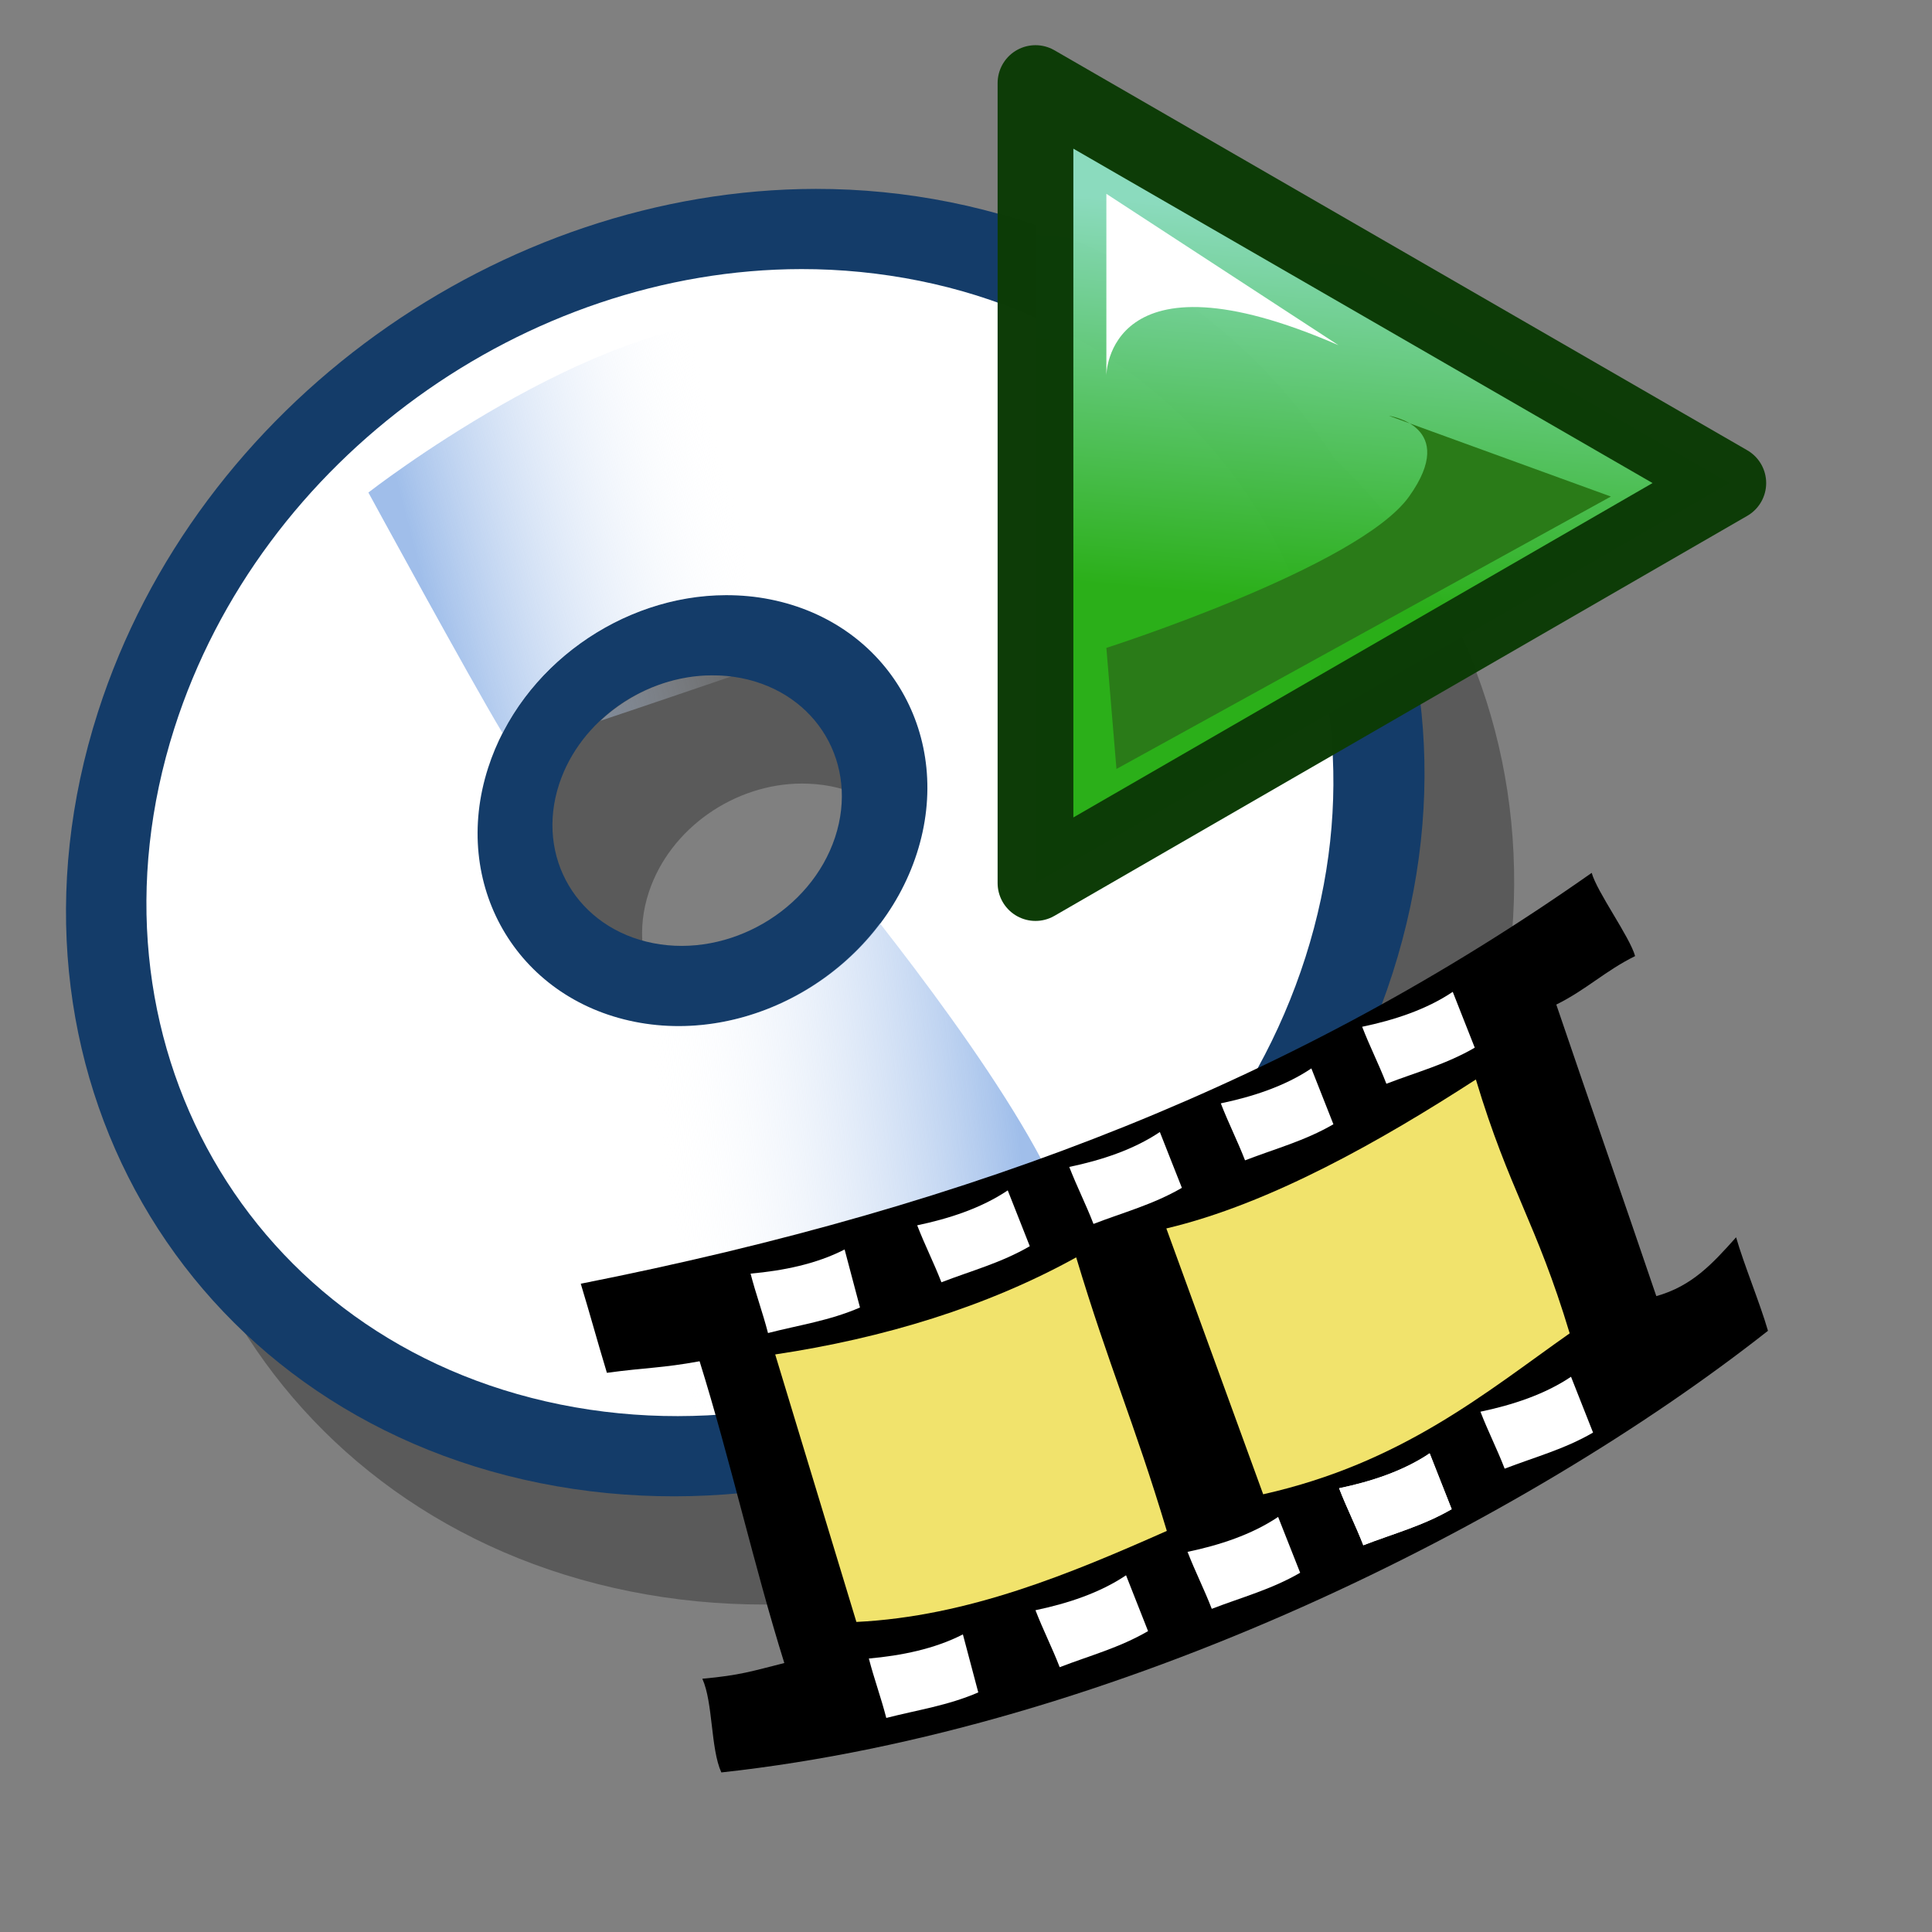 <?xml version="1.0" encoding="UTF-8" standalone="no"?>
<!-- Created with Sodipodi ("http://www.sodipodi.com/") -->
<svg
   xmlns:dc="http://purl.org/dc/elements/1.1/"
   xmlns:cc="http://creativecommons.org/ns#"
   xmlns:rdf="http://www.w3.org/1999/02/22-rdf-syntax-ns#"
   xmlns:svg="http://www.w3.org/2000/svg"
   xmlns="http://www.w3.org/2000/svg"
   xmlns:xlink="http://www.w3.org/1999/xlink"
   xmlns:sodipodi="http://sodipodi.sourceforge.net/DTD/sodipodi-0.dtd"
   xmlns:inkscape="http://www.inkscape.org/namespaces/inkscape"
   id="svg548"
   sodipodi:version="0.32"
   width="72pt"
   height="72pt"
   sodipodi:docname="totem.svg"
   inkscape:version="0.45+devel"
   sodipodi:docbase="/home/zeus/.icons/gartoon/scalable/apps"
   inkscape:output_extension="org.inkscape.output.svg.inkscape">
  <rect width="100%" height="100%" fill="#808080" stroke="none"/>
  <defs
     id="defs550">
    <linearGradient
       id="linearGradient1979">
      <stop
         style="stop-color:#2aaf18;stop-opacity:1;"
         offset="0"
         id="stop1980" />
      <stop
         style="stop-color:#8bdbbe;stop-opacity:1;"
         offset="1"
         id="stop1981" />
    </linearGradient>
    <linearGradient
       id="linearGradient558">
      <stop
         style="stop-color:#7fa8e3;stop-opacity:0.741;"
         offset="0"
         id="stop559" />
      <stop
         style="stop-color:#ffffff;stop-opacity:0;"
         offset="1"
         id="stop560" />
    </linearGradient>
    <linearGradient
       inkscape:collect="always"
       xlink:href="#linearGradient1979"
       id="linearGradient1983"
       gradientTransform="scale(0.937,1.067)"
       x1="-83.824"
       y1="16.381"
       x2="-81.145"
       y2="-19.374"
       gradientUnits="userSpaceOnUse" />
    <linearGradient
       inkscape:collect="always"
       xlink:href="#linearGradient558"
       id="linearGradient2718"
       gradientUnits="userSpaceOnUse"
       gradientTransform="matrix(0.846,0,0,0.87,0.945,34.67)"
       spreadMethod="pad"
       x1="23.953"
       y1="24.209"
       x2="45.701"
       y2="18.417" />
    <linearGradient
       inkscape:collect="always"
       xlink:href="#linearGradient558"
       id="linearGradient2720"
       gradientUnits="userSpaceOnUse"
       gradientTransform="matrix(0.767,0,0,1.305,-2.743,22.372)"
       spreadMethod="pad"
       x1="73.014"
       y1="38.801"
       x2="46.298"
       y2="43.815" />
  </defs>
  <sodipodi:namedview
     id="base"
     inkscape:zoom="2.8284271"
     inkscape:cx="68.332586"
     inkscape:cy="27.102759"
     inkscape:window-width="768"
     inkscape:window-height="708"
     inkscape:window-x="67"
     inkscape:window-y="25"
     inkscape:current-layer="svg548"
     showgrid="false" />
  <g
     id="g2711"
     transform="matrix(0.85,0,0,0.85,4.699,-11.808)">
    <path
       style="font-size:12px;fill:#000000;fill-opacity:0.294;fill-rule:evenodd;stroke-width:1pt"
       d="M 47.404,31.26 C 29.047,31.283 11.23,43.772 5.435,61.853 C -1.187,82.518 10.391,102.712 31.279,106.916 C 52.167,111.12 74.501,97.768 81.123,77.103 C 87.745,56.439 76.167,36.245 55.279,32.041 C 52.668,31.516 50.027,31.256 47.404,31.26 z M 41.342,59.697 C 41.9,59.697 42.473,59.745 43.029,59.853 C 47.477,60.722 49.939,64.896 48.529,69.166 C 47.119,73.436 42.352,76.222 37.904,75.353 C 33.456,74.485 30.994,70.311 32.404,66.041 C 33.638,62.304 37.432,59.702 41.342,59.697 z"
       id="path2421" />
    <path
       id="path613"
       d="M 42.163,24.934 C 23.806,24.958 5.989,37.447 0.194,55.528 C -6.428,76.192 5.15,96.387 26.038,100.591 C 46.926,104.794 69.26,91.442 75.882,70.778 C 82.504,50.114 70.926,29.919 50.038,25.716 C 47.427,25.19 44.786,24.931 42.163,24.934 z M 36.101,53.372 C 36.659,53.371 37.232,53.42 37.788,53.528 C 42.236,54.397 44.698,58.57 43.288,62.841 C 41.878,67.111 37.111,69.897 32.663,69.028 C 28.215,68.159 25.753,63.986 27.163,59.716 C 28.397,55.979 32.191,53.377 36.101,53.372 z"
       style="font-size:12px;fill:#143c69;fill-rule:evenodd;stroke-width:1pt" />
    <path
       id="path612"
       d="M 41.319,29.622 C 25.274,29.643 9.728,40.603 4.663,56.466 C -1.125,74.595 8.968,92.309 27.226,95.997 C 45.483,99.685 65,87.97 70.788,69.841 C 76.576,51.712 66.483,33.997 48.226,30.309 C 45.943,29.848 43.612,29.619 41.319,29.622 z M 36.913,48.684 C 37.781,48.683 38.643,48.761 39.507,48.934 C 46.421,50.319 50.261,56.973 48.069,63.778 C 45.877,70.584 38.484,75.006 31.569,73.622 C 24.655,72.238 20.815,65.584 23.007,58.778 C 24.925,52.823 30.837,48.692 36.913,48.684 z"
       style="font-size:12px;fill:#ffffff;fill-rule:evenodd;stroke-width:1pt" />
    <path
       id="path562"
       d="M 38.538,32.622 C 29.19,32.411 16.007,42.684 16.007,42.684 C 16.007,42.684 21.929,53.56 23.851,56.747 C 26.325,51.899 31.551,48.691 36.913,48.684 C 37.781,48.683 38.643,48.761 39.507,48.934 C 39.756,48.984 39.985,49.059 40.226,49.122 L 39.444,32.684 C 39.151,32.655 38.84,32.629 38.538,32.622 z M 36.101,53.372 C 33.681,53.375 31.321,54.382 29.569,56.028 C 32.771,54.958 35.037,54.177 37.226,53.434 C 36.85,53.388 36.472,53.371 36.101,53.372 z"
       style="fill:url(#linearGradient2718);fill-opacity:1;fill-rule:evenodd;stroke:none;stroke-width:1pt;stroke-linecap:butt;stroke-linejoin:miter;stroke-opacity:1" />
    <path
       id="path557"
       d="M 45.913,67.872 C 42.633,72.235 36.964,74.702 31.569,73.622 C 31.257,73.559 30.963,73.487 30.663,73.403 L 26.132,95.747 C 26.495,95.833 26.855,95.922 27.226,95.997 C 32.77,97.117 38.432,96.81 43.788,95.341 C 46.987,94.297 50.876,92.53 55.851,89.684 C 56.236,89.418 56.631,89.151 57.007,88.872 C 57.012,88.864 57.002,88.848 57.007,88.841 C 59.177,85.663 50.949,74.307 45.913,67.872 z"
       style="fill:url(#linearGradient2720);fill-opacity:1;fill-rule:evenodd;stroke:none;stroke-width:1pt;stroke-linecap:butt;stroke-linejoin:miter;stroke-opacity:1" />
  </g>
  <g
     id="g2486"
     transform="translate(-1.768,-2.475)">
    <path
       transform="matrix(0.503,0,0,0.503,111.353,24.082)"
       d="M -47.131,4.763 L -115.571,44.277 L -115.571,-34.751 L -47.131,4.763 z"
       inkscape:randomized="0"
       inkscape:rounded="0"
       inkscape:flatsided="true"
       sodipodi:arg2="1.0471976"
       sodipodi:arg1="0"
       sodipodi:r2="22.81337"
       sodipodi:r1="45.62674"
       sodipodi:cy="4.7632313"
       sodipodi:cx="-92.75766"
       sodipodi:sides="3"
       id="path1100"
       style="opacity:0.995;fill:url(#linearGradient1983);fill-opacity:1;fill-rule:nonzero;stroke:#0d3c07;stroke-width:7.483;stroke-linecap:butt;stroke-linejoin:round;marker:none;marker-start:none;marker-mid:none;marker-end:none;stroke-miterlimit:4;stroke-dashoffset:0;stroke-opacity:1;visibility:visible;display:block"
       sodipodi:type="star" />
    <path
       id="path1984"
       d="M 57.244,40.685 L 81.812,27.148 L 70.782,23.136 C 70.782,23.136 74.291,23.638 71.784,27.148 C 69.277,30.657 56.743,34.668 56.743,34.668 L 57.244,40.685 z"
       style="fill:#2a7b18;fill-opacity:1;fill-rule:evenodd;stroke:none;stroke-width:0.25pt;stroke-linecap:butt;stroke-linejoin:miter;stroke-opacity:1" />
    <path
       id="path1985"
       d="M 68.275,19.627 L 56.743,12.106 L 56.743,21.131 C 56.743,21.131 56.743,14.613 68.275,19.627 z"
       style="fill:#ffffff;fill-opacity:1;fill-rule:evenodd;stroke:none;stroke-width:0.25pt;stroke-linecap:butt;stroke-linejoin:miter;stroke-opacity:1" />
  </g>
  <g
     id="g2450"
     transform="matrix(1.167,-0.124,0.124,1.167,-17.758,-1.934)">
    <path
       sodipodi:nodetypes="ccccccccccccc"
       id="path559"
       d="M 77.984,47.109 C 78.124,47.947 79.3,49.97 79.439,50.807 C 78.113,51.296 77.231,52.007 75.904,52.496 C 77.021,57.452 77.694,60.262 78.811,65.219 C 80.364,64.956 81.324,64.102 82.433,63.099 C 82.642,64.286 83.148,65.991 83.357,67.178 C 72.329,74.111 54.192,81.044 37.314,81.09 C 36.965,80.043 37.282,78.107 36.933,77.06 C 38.551,77.085 39.059,76.962 40.455,76.766 C 39.618,72.577 39.076,67.87 38.238,63.681 C 36.624,63.804 35.972,63.704 34.284,63.753 C 34.005,62.286 33.861,61.351 33.582,59.885 C 50.686,58.349 64.649,54.51 77.984,47.109 z"
       style="font-size:12px;fill-rule:evenodd;stroke-width:1pt" />
    <path
       sodipodi:nodetypes="cccc"
       id="path560"
       d="M 43.674,75.358 C 48.413,75.629 52.93,74.272 57.151,72.914 C 56.238,68.076 55.473,65.83 54.559,60.992 C 50.585,62.67 46.093,63.534 41.452,63.732"
       style="font-size:12px;fill:#f1e36c;fill-opacity:1;fill-rule:evenodd;stroke-width:1pt" />
    <path
       sodipodi:nodetypes="cccc"
       id="path561"
       d="M 61.372,71.803 C 67.37,71.112 71.22,68.496 74.997,66.398 C 74.084,61.56 73.096,60.128 72.183,55.29 C 67.987,57.413 62.976,59.61 58.484,60.177"
       style="font-size:12px;fill:#f1e36c;fill-opacity:1;fill-rule:evenodd;stroke-width:1pt" />
    <path
       sodipodi:nodetypes="ccccc"
       id="path563"
       d="M 44.035,76.954 C 44.171,77.865 44.368,78.623 44.503,79.534 C 45.858,79.335 47.152,79.29 48.49,78.87 C 48.355,77.959 48.237,77.27 48.102,76.359 C 46.844,76.846 45.409,76.977 44.035,76.954 z"
       style="font-size:12px;fill:#ffffff;fill-rule:evenodd;stroke-width:1pt" />
    <path
       sodipodi:nodetypes="ccccc"
       id="path564"
       d="M 51.266,75.666 C 51.506,76.555 51.79,77.284 52.031,78.173 C 53.354,77.818 54.634,77.622 55.913,77.049 C 55.673,76.16 55.476,75.489 55.236,74.6 C 54.043,75.231 52.633,75.528 51.266,75.666 z"
       style="font-size:12px;fill:#ffffff;fill-rule:evenodd;stroke-width:1pt" />
    <path
       sodipodi:nodetypes="ccccc"
       id="path565"
       d="M 57.93,73.889 C 58.171,74.778 58.455,75.507 58.695,76.396 C 60.019,76.041 61.298,75.845 62.578,75.272 C 62.337,74.383 62.141,73.712 61.9,72.823 C 60.708,73.454 59.297,73.751 57.93,73.889 z"
       style="font-size:12px;fill:#ffffff;fill-rule:evenodd;stroke-width:1pt" />
    <path
       sodipodi:nodetypes="ccccc"
       id="path566"
       d="M 64.595,71.889 C 64.835,72.778 65.119,73.508 65.36,74.397 C 66.683,74.041 67.963,73.846 69.242,73.273 C 69.002,72.384 68.805,71.713 68.565,70.823 C 67.372,71.455 65.962,71.752 64.595,71.889 z"
       style="font-size:12px;fill:#ffffff;fill-rule:evenodd;stroke-width:1pt" />
    <path
       sodipodi:nodetypes="ccccc"
       id="path567"
       d="M 64.595,71.889 C 64.835,72.778 65.119,73.508 65.36,74.397 C 66.683,74.041 67.963,73.846 69.242,73.273 C 69.002,72.384 68.805,71.713 68.565,70.823 C 67.372,71.455 65.962,71.752 64.595,71.889 z"
       style="font-size:12px;fill:#ffffff;fill-rule:evenodd;stroke-width:1pt" />
    <path
       sodipodi:nodetypes="ccccc"
       id="path568"
       d="M 70.889,69.298 C 71.13,70.187 71.414,70.916 71.654,71.805 C 72.977,71.45 74.257,71.254 75.537,70.681 C 75.296,69.792 75.099,69.121 74.859,68.232 C 73.666,68.863 72.256,69.16 70.889,69.298 z"
       style="font-size:12px;fill:#ffffff;fill-rule:evenodd;stroke-width:1pt" />
    <path
       sodipodi:nodetypes="ccccc"
       id="path569"
       d="M 40.777,60.219 C 40.912,61.13 41.109,61.888 41.245,62.799 C 42.6,62.6 43.894,62.555 45.232,62.135 C 45.097,61.224 44.979,60.535 44.844,59.623 C 43.586,60.111 42.151,60.242 40.777,60.219 z"
       style="font-size:12px;fill:#ffffff;fill-rule:evenodd;stroke-width:1pt" />
    <path
       sodipodi:nodetypes="ccccc"
       id="path570"
       d="M 48.008,58.931 C 48.248,59.82 48.532,60.549 48.773,61.438 C 50.096,61.083 51.376,60.887 52.655,60.314 C 52.415,59.425 52.218,58.754 51.977,57.865 C 50.785,58.496 49.375,58.793 48.008,58.931 z"
       style="font-size:12px;fill:#ffffff;fill-rule:evenodd;stroke-width:1pt" />
    <path
       sodipodi:nodetypes="ccccc"
       id="path571"
       d="M 54.672,57.153 C 54.913,58.042 55.197,58.772 55.437,59.661 C 56.76,59.306 58.04,59.11 59.32,58.537 C 59.079,57.648 58.882,56.977 58.642,56.088 C 57.449,56.719 56.039,57.016 54.672,57.153 z"
       style="font-size:12px;fill:#ffffff;fill-rule:evenodd;stroke-width:1pt" />
    <path
       sodipodi:nodetypes="ccccc"
       id="path572"
       d="M 61.337,55.154 C 61.577,56.043 61.861,56.773 62.102,57.662 C 63.425,57.306 64.705,57.111 65.984,56.538 C 65.744,55.649 65.547,54.977 65.306,54.088 C 64.114,54.719 62.703,55.017 61.337,55.154 z"
       style="font-size:12px;fill:#ffffff;fill-rule:evenodd;stroke-width:1pt" />
    <path
       sodipodi:nodetypes="ccccc"
       id="path573"
       d="M 67.631,52.562 C 67.871,53.451 68.155,54.181 68.396,55.07 C 69.719,54.715 70.999,54.519 72.278,53.946 C 72.038,53.057 71.841,52.386 71.601,51.497 C 70.408,52.128 68.998,52.425 67.631,52.562 z"
       style="font-size:12px;fill:#ffffff;fill-rule:evenodd;stroke-width:1pt" />
  </g>
</svg>
